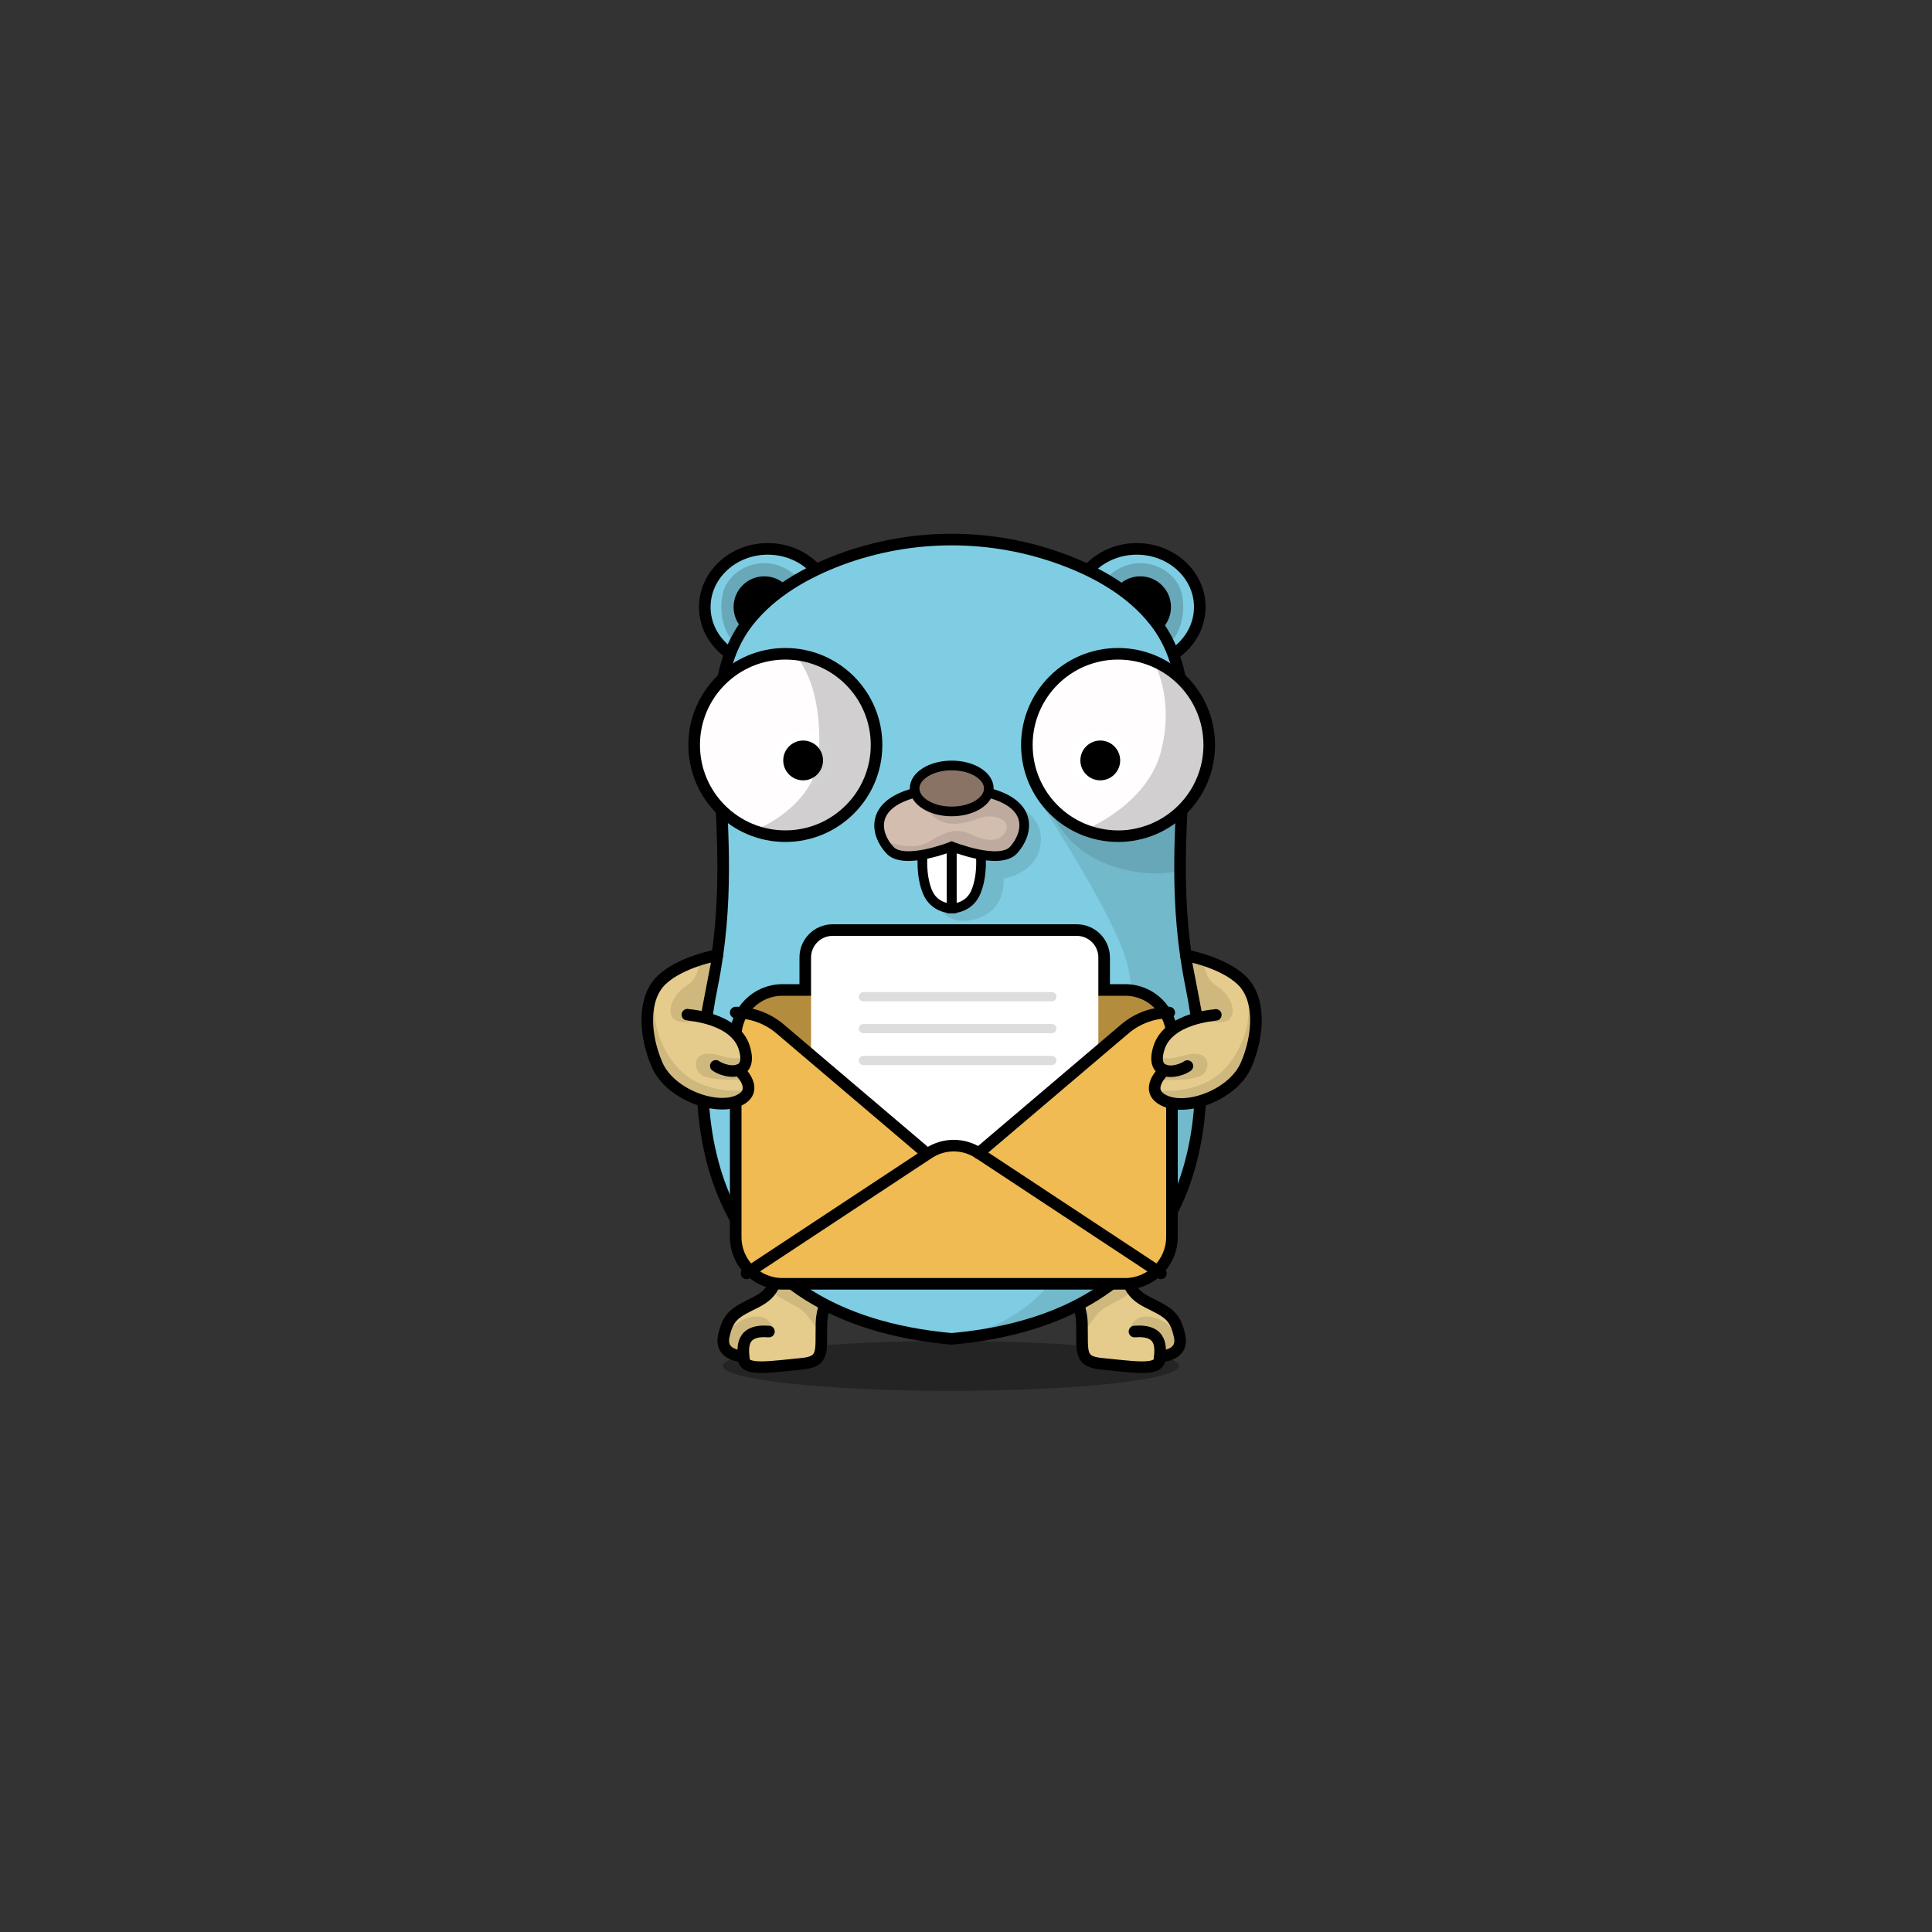 <?xml version="1.0" encoding="utf-8"?>
<!-- Generator: Adobe Illustrator 25.3.1, SVG Export Plug-In . SVG Version: 6.00 Build 0)  -->
<svg version="1.1" xmlns="http://www.w3.org/2000/svg" xmlns:xlink="http://www.w3.org/1999/xlink" x="0px" y="0px"
	 viewBox="0 0 1000 1000" style="enable-background:new 0 0 1000 1000;" xml:space="preserve">
<rect x="0" y="0" width="1000" height="1000" fill="#333333" stroke="none"/>
<style type="text/css">
	.st0{opacity:0.29;}
	.st1{fill:#7FCDE2;stroke:#000000;stroke-width:6;stroke-miterlimit:10;}
	.st2{stroke:#7FCDE2;stroke-width:6;stroke-miterlimit:10;}
	.st3{opacity:0.18;}
	.st4{fill:#E5CC8C;}
	.st5{fill:none;stroke:#000000;stroke-width:6;stroke-linecap:round;stroke-linejoin:round;stroke-miterlimit:10;}
	.st6{opacity:0.1;}
	.st7{fill:#D3BDAF;}
	.st8{fill:#FFFFFF;}
	.st9{fill:#FFFDFD;stroke:#000000;stroke-width:6;stroke-miterlimit:10;}
	.st10{stroke:#FFFFFF;stroke-width:5;stroke-miterlimit:10;}
	.st11{fill:#897364;stroke:#000000;stroke-width:5;stroke-miterlimit:10;}
	.st12{fill:none;stroke:#000000;stroke-width:5;stroke-miterlimit:10;}
	.st13{fill:none;stroke:#000000;stroke-width:12;stroke-linecap:round;stroke-linejoin:round;stroke-miterlimit:10;}
	.st14{fill:#EFBB52;stroke:#000000;stroke-width:6;stroke-linecap:round;stroke-linejoin:round;stroke-miterlimit:10;}
	.st15{opacity:0.25;}
	.st16{fill:#DDDDDD;}
	.st17{clip-path:url(#SVGID_2_);fill:#FFFFFF;}
</style>
<g id="Layer_6">
	<ellipse class="st0" cx="492.2" cy="707" rx="118" ry="12.9"/>
</g>
<g id="Layer_7">
	<g>
		<ellipse class="st1" cx="397.4" cy="314.2" rx="32.6" ry="30.1"/>
		<circle class="st2" cx="395.6" cy="314.2" r="18.9"/>
		<path class="st3" d="M378.6,330.8c-0.7-0.3-7.3-9.4-4.6-23.1c2.7-13.8,23.7-24,39.4-8.3C429.1,315.1,392.7,336.9,378.6,330.8z"/>
	</g>
	<g>
		<ellipse class="st1" cx="588.4" cy="314.2" rx="32.6" ry="30.1"/>
		<circle class="st2" cx="590.2" cy="314.2" r="18.9"/>
		<path class="st3" d="M607.2,330.8c0.7-0.3,7.3-9.4,4.6-23.1c-2.7-13.8-23.7-24-39.4-8.3S593.1,336.9,607.2,330.8z"/>
	</g>
</g>
<g id="Layer_5">
	<g>
		<path class="st4" d="M414.1,665.1c0.7,0,7.1,2.9,11.1,4.2c4,1.3,3-0.6,1.8,10.8s-0.8,19.9-7.1,22.9s-21.2,4-26,4.6
			c-4.8,0.6-8.3-4.2-12.6-6.2c-4.3-2-8-3.9-7.5-8c0.4-4.1,0.2-7.5,4.1-10.3s10-5.9,15.2-10.2c5.2-4.2,5.3-4.9,8.3-9.3
			C404.2,659.3,414.1,665.1,414.1,665.1z"/>
		<path class="st5" d="M436.5,661.7c0,0-10.9,8.4-11.3,23.1s1.8,20-10.3,21.1c-14.3,1.3-29.1,4-29.8-2c-0.7-6-2-15.9,12.9-14.7"/>
		<path class="st5" d="M384.7,702c0,0-12.2,0-10.1-10.3c2.3-10.8,6.1-12.4,16.7-17.7c10.1-5.1,10.9-11.3,13.9-26.4"/>
		<path class="st6" d="M400.9,669.5c0.3,0.9,7.5,4.6,12.4,7.4c4.9,2.8,11,13.3,11,13.3l3.2-13.6l0.6-2.5c0,0,1.5-2.1-4.6-4.6
			c-6.1-2.4-16.3-6.4-16.3-6.4l-2.5-1.1C404.6,662,399.7,666.3,400.9,669.5z"/>
		<path class="st6" d="M400.7,689.5c0.6,0.3-1.4-7.8-8.1-8.1c-6.7-0.3-14.2,4.2-15.5,9.6c-1.4,5.4-1.8,5.8,1,8.6
			c2.8,2.8,6,1.9,6.9-2.8C385.9,692.1,396,687,400.7,689.5z"/>
	</g>
	<g>
		<path class="st4" d="M571.1,665.1c-0.7,0-7.1,2.9-11.1,4.2s-3-0.6-1.8,10.8c1.2,11.4,0.8,19.9,7.1,22.9s21.2,4,26,4.6
			c4.8,0.6,8.3-4.2,12.6-6.2c4.3-2,8-3.9,7.5-8c-0.4-4.1-0.2-7.5-4.1-10.3c-3.9-2.8-10-5.9-15.2-10.2c-5.2-4.2-5.3-4.9-8.3-9.3
			C581,659.3,571.1,665.1,571.1,665.1z"/>
		<path class="st5" d="M548.7,661.7c0,0,10.9,8.4,11.3,23.1s-1.8,20,10.3,21.1c14.3,1.3,29.1,4,29.8-2c0.7-6,2-15.9-12.9-14.7"/>
		<path class="st5" d="M600.5,702c0,0,12.2,0,10.1-10.3c-2.3-10.8-6.1-12.4-16.7-17.7c-10.1-5.1-10.9-11.3-13.9-26.4"/>
		<path class="st6" d="M584.3,669.5c-0.3,0.9-7.5,4.6-12.4,7.4c-4.9,2.8-11,13.3-11,13.3l-3.2-13.6l-0.6-2.5c0,0-1.5-2.1,4.6-4.6
			c6.1-2.4,16.3-6.4,16.3-6.4l2.5-1.1C580.6,662,585.5,666.3,584.3,669.5z"/>
		<path class="st6" d="M584.5,689.5c-0.6,0.3,1.4-7.8,8.1-8.1c6.7-0.3,14.2,4.2,15.5,9.6c1.4,5.4,1.8,5.8-1,8.6s-6,1.9-6.9-2.8
			C599.3,692.1,589.2,687,584.5,689.5z"/>
	</g>
</g>
<g id="Layer_1">
	<path class="st1" d="M492.6,693c-125-11.4-139.5-107-124-182.9c17.2-84.6-13.1-148,18.8-188.6c12-15.2,29.8-25.2,47.3-31.8
		c37.3-13.9,78.5-13.9,115.7,0c17.6,6.5,35.3,16.5,47.3,31.8c31.9,40.7,1.6,104.1,18.8,188.6C632.1,586.1,617.6,681.7,492.6,693z"/>
	<path class="st7" d="M483.1,406c0,0-16.7,3.8-23.8,11.4s-6.2,17,0,21.1s13.2,5.2,19.4,3.6c6.3-1.5,12.4-4.3,17.8-2.7
		s15.4,4.4,19.9,3.6c4.5-0.8,9-3.5,11.3-7.3c2.2-3.8,4-12.5-0.4-16.7s-18.5-11.3-25.7-13.1C494.4,404.2,483.1,406,483.1,406z"/>
	<path class="st8" d="M503.5,441.5c0,0-6.5-2.6-11.8-2.5c-5.3,0.2-7.3,3.3-10.4,4.1s-4.2,0.9-4,4.5c0.2,3.6,3.8,15.5,7.3,20
		s12.5,3,14.5,0.8c2.1-2.2,7.3-9.9,7.8-13.3C507.5,451.8,509.4,443.3,503.5,441.5"/>
	<path class="st6" d="M539,415c-0.8,1.2,40.1,61.2,45.1,86.6c10,51-5.3,93.7-22.5,132.5c-17.2,38.7-37.2,50-64.9,58.6
		c0,0,65.3-2.9,97.5-47.9c32.2-45.1,29.2-67.2,27.5-90.9s-8.3-57.1-9.4-73.6c-1.1-16.5-1.4-29.8-1-50.3S539,415,539,415z"/>
	<path class="st6" d="M541.3,414.3c0.4,0.5,7.2,23,30,32.3c22.8,9.3,38.9,4,38.9,4l1.3-26.4l-14.6-16.2L541.3,414.3z"/>
	<path class="st6" d="M458.1,435.4c-0.1-0.4,13.6,6,23.1,0.1c9.4-5.9,15-6.9,22-3.4c7,3.6,14.8,4,17.5-2.2c2.7-6.3-7.7-8.8-13.6-6.5
		c-6,2.3-20.9,7.8-28.3-6.4c9.8,4.5,19.7,0.8,23-4.8c3.3-5.7,2.9-12.3-4.4-14.7s11,0.6,12.8,5.5s-0.1,6.8,6.9,9.3
		c7,2.5,13.6,7,13.2,12.7s-4.2,18.1-10.6,18s-14.4-1.5-19.3-2.5c-4.9-1-13.3-1.6-18,0.8C477.5,443.8,461.2,444.3,458.1,435.4z"/>
</g>
<g id="Layer_2">
	<circle class="st9" cx="578.7" cy="385.6" r="47.2"/>
	<circle class="st10" cx="569.5" cy="393.6" r="12.8"/>
	<ellipse class="st11" cx="492.6" cy="408.1" rx="19.2" ry="11.9"/>
	<path class="st12" d="M492.6,440.1c0,0,0,29.8,0,30.1c0,0,9,0.2,12.6-8.7c3.6-8.9,2.4-19.2,2.4-19.2"/>
	<circle class="st9" cx="406.5" cy="385.6" r="47.2"/>
	<circle class="st10" cx="415.7" cy="393.6" r="12.8"/>
	<path class="st12" d="M473.7,410.3c-24.2,6.3-20.5,21.8-13.1,29.7c7.3,8,32-1.9,32-1.9s24.7,9.9,32,1.9s11.1-23.5-13.1-29.7"/>
	<path class="st12" d="M492.6,440.1c0,0,0,29.8,0,30.1c0,0-9,0.2-12.6-8.7c-3.6-8.9-2.4-19.2-2.4-19.2"/>
	<path class="st3" d="M561.5,429.5c0,0,32.6-12.7,39.6-41.2c7-28.5-4.4-46.3-4.4-46.3s25.5,13,29.1,31.4
		c3.6,18.5-4.3,44.7-21.3,51.6C587.5,431.9,561.5,429.5,561.5,429.5z"/>
	<path class="st3" d="M411.2,338.7c-0.2,0,14.7,12.6,12.7,51.6c-1,20.6-20.4,34.3-33.6,39.6c37.5,3.2,53.7-6.3,61-29.7
		C458.6,376.9,443,342.6,411.2,338.7z"/>
	<path class="st6" d="M484.7,467.7c0,0,5.4,13,21,7.8c15.6-5.2,13.8-20.7,13.8-20.7s16.8-2.7,19-17.1s-10-19.5-13.5-21.2
		c6.3,5.6,8.4,12.8,5.1,16.2c-3.3,3.4-5.2,10.4-10.5,10.4c-5.2,0-11.4-1.9-11.7,3.5c-0.3,5.4-0.6,13.9-3.5,18.6
		C501.5,470,489.1,472.9,484.7,467.7z"/>
</g>
<g id="Layer_3">
	<g>
		<path class="st13" d="M568.6,612.7H419.8V495.6c0-6.2,5-11.2,11.2-11.2h126.3c6.2,0,11.2,5,11.2,11.2V612.7z"/>
		<path class="st14" d="M582.4,664.5H405c-13.4,0-24.2-10.8-24.2-24.2V536.6c0-13.4,10.8-24.2,24.2-24.2h177.4
			c13.4,0,24.2,10.8,24.2,24.2v103.7C606.6,653.6,595.7,664.5,582.4,664.5z"/>
		<path class="st15" d="M470,512.4c-0.2,0-58.7,0-58.7,0l-15.4,1.6l-2.9-0.5c0,0-15,6.8-3.9,11.6c11.1,4.8,47.5,35.4,47.5,35.4
			s30.3,25.8,35.4,30.1c5,4.3,6.7,6.2,12,4.6c5.3-1.7,12.2-2.1,15.8-1.2c3.7,0.8,6.7,4.8,13.5-2.8c6.8-7.7,68.9-58.6,68.9-58.6
			l12-5.4l6.7-2.8c0,0,3.9-2.3,2-4.4c-1.9-2.2-7.4-5.9-7.4-5.9l-5.2,0l-2.4-1.6H470z"/>
		<path class="st16" d="M540.8,567.3c0.7-0.6,1.3-1.2,1.9-1.8c0.6-0.8,1.2-1.5,1.9-2.2c0.1-0.1,0.2-0.2,0.3-0.3c-0.2,0-0.3,0-0.5,0
			h-97.5c-1.3,0-2.4,1.1-2.4,2.4s1.1,2.4,2.4,2.4h93.7C540.6,567.5,540.7,567.4,540.8,567.3z"/>
		<g>
			<defs>
				<path id="SVGID_1_" d="M573.6,540.7L511.4,593c0,0-2.3,3.9-7.8,2.2c-5.5-1.7-8.1-6.1-15.4-2.2c-7.3,3.9-10,5.1-14.6,0
					s-67.2-58.1-67.2-58.1l-2.1-43.8l13.8-6.8c0,0,135.8-16.1,144.7-9.9c8.9,6.3,18.2,9.9,18.2,9.9l8.6,5.8L573.6,540.7z"/>
			</defs>
			<clipPath id="SVGID_2_">
				<use xlink:href="#SVGID_1_"  style="overflow:visible;"/>
			</clipPath>
			<path class="st17" d="M568.6,612.7H419.8V495.6c0-6.2,5-11.2,11.2-11.2h126.3c6.2,0,11.2,5,11.2,11.2V612.7z"/>
		</g>
		<path class="st5" d="M386.4,659.1l94.4-62.3c7.8-5.1,17.9-5.1,25.7,0l94.4,62.3"/>
		<path class="st5" d="M479.5,596.9l-75.8-64.4c-6.4-5.4-14.5-8.4-22.9-8.4l0,0"/>
		<path class="st5" d="M506.5,596.9l75.8-64.4c6.4-5.4,14.5-8.4,22.9-8.4l0,0"/>
		<g>
			<path class="st16" d="M446.9,518.3h97.5c1.3,0,2.4-1.1,2.4-2.4s-1.1-2.4-2.4-2.4h-97.5c-1.3,0-2.4,1.1-2.4,2.4
				S445.6,518.3,446.9,518.3z"/>
			<path class="st16" d="M544.4,530h-97.5c-1.3,0-2.4,1.1-2.4,2.4c0,1.3,1.1,2.4,2.4,2.4h97.5c1.3,0,2.4-1.1,2.4-2.4
				C546.7,531.1,545.7,530,544.4,530z"/>
			<path class="st16" d="M544.4,546.5h-97.5c-1.3,0-2.4,1.1-2.4,2.4s1.1,2.4,2.4,2.4h97.5c1.3,0,2.4-1.1,2.4-2.4
				S545.7,546.5,544.4,546.5z"/>
		</g>
	</g>
</g>
<g id="Layer_4">
	<g>
		<path class="st4" d="M363.4,498.1l4.8-1c0,0-4.8,24.9-5.1,26.5s0,2.1,0,2.1l10.3,4c0,0,9.7,4.8,11.6,11.9c1.9,7,1.5,8,0.5,9.4
			c-1,1.5-2,2-0.1,6.5s2.1,8.1-1.4,11.1c-3.5,2.9-16.6,3.8-20.7,1.6c-4.1-2.1-15.9-8.7-18.4-11.9c-2.5-3.2-7.4-12.2-8.1-19.2
			c-0.7-7-2-15.1-1.2-18.5c0.8-3.4,5.1-11.7,5.1-11.7l6.1-5.3l6.3-3.5L363.4,498.1z"/>
		<path class="st5" d="M355.8,525.2c0.5,0.2,24.5,1.5,29.4,17c4.9,15.5-9.5,13.1-14.7,9.5"/>
		<path class="st5" d="M382.2,553.9c1.2,0.6,11.5,11-0.5,16c-12,4.9-35-3.7-41.6-18.8c-6.6-15.2-7.7-34.4,2.4-43.9
			c10-9.5,28.8-12.8,28.8-12.8"/>
		<path class="st6" d="M386.2,564.4c0.1-0.3-15.4,2.3-28.8-6.2c-13.5-8.5-22-29.6-17.4-44.7c-6,12.3-5.5,24.5-1.6,32.9
			c3.8,8.4,14.9,18.1,21.7,21.1C366.8,570.5,383.6,575.5,386.2,564.4z"/>
		<path class="st6" d="M384.2,543.1c0.7,0.5,2.9,7.6-11.3,3.3s-14.7,5.9-10.4,9.6c4.2,3.7,21.7,2.9,21.7,2.9V543.1z"/>
		<path class="st6" d="M361.8,498.4c0,0,0.2,7.7-6.8,12.1c-7.1,4.4-10.1,13.4-6.3,16.9c3.8,3.5,14.2,0.5,14.2,0.5l5.3-30.8
			L361.8,498.4z"/>
	</g>
	<g>
		<path class="st4" d="M621.7,498.1l-4.8-1c0,0,4.8,24.9,5.1,26.5c0.4,1.6,0,2.1,0,2.1l-10.3,4c0,0-9.7,4.8-11.6,11.9
			c-1.9,7-1.5,8-0.5,9.4c1,1.5,2,2,0.1,6.5s-2.1,8.1,1.4,11.1c3.5,2.9,16.6,3.8,20.7,1.6c4.1-2.1,15.9-8.7,18.4-11.9
			c2.5-3.2,7.4-12.2,8.1-19.2s2-15.1,1.2-18.5c-0.8-3.4-5.1-11.7-5.1-11.7l-6.1-5.3l-6.3-3.5L621.7,498.1z"/>
		<path class="st5" d="M629.3,525.3c-0.5,0.2-24.5,1.5-29.4,17c-4.9,15.5,9.5,13.1,14.7,9.5"/>
		<path class="st5" d="M602.9,554c-1.2,0.6-11.5,11,0.5,16s35-3.7,41.6-18.8c6.6-15.2,7.7-34.4-2.4-43.9
			c-10-9.5-28.8-12.8-28.8-12.8"/>
		<path class="st6" d="M598.9,564.5c-0.1-0.3,15.4,2.3,28.8-6.2c13.5-8.5,22-29.6,17.4-44.7c6,12.3,5.5,24.5,1.6,32.9
			c-3.8,8.4-14.9,18.1-21.7,21.1C618.3,570.6,601.5,575.6,598.9,564.5z"/>
		<path class="st6" d="M600.9,543.2c-0.7,0.5-2.9,7.6,11.3,3.3s14.7,5.9,10.4,9.6s-21.7,2.9-21.7,2.9V543.2z"/>
		<path class="st6" d="M623.3,498.5c0,0-0.2,7.7,6.8,12.1c7.1,4.4,10.1,13.4,6.3,16.9c-3.8,3.5-14.2,0.5-14.2,0.5l-5.3-30.8
			L623.3,498.5z"/>
	</g>
</g>
</svg>
